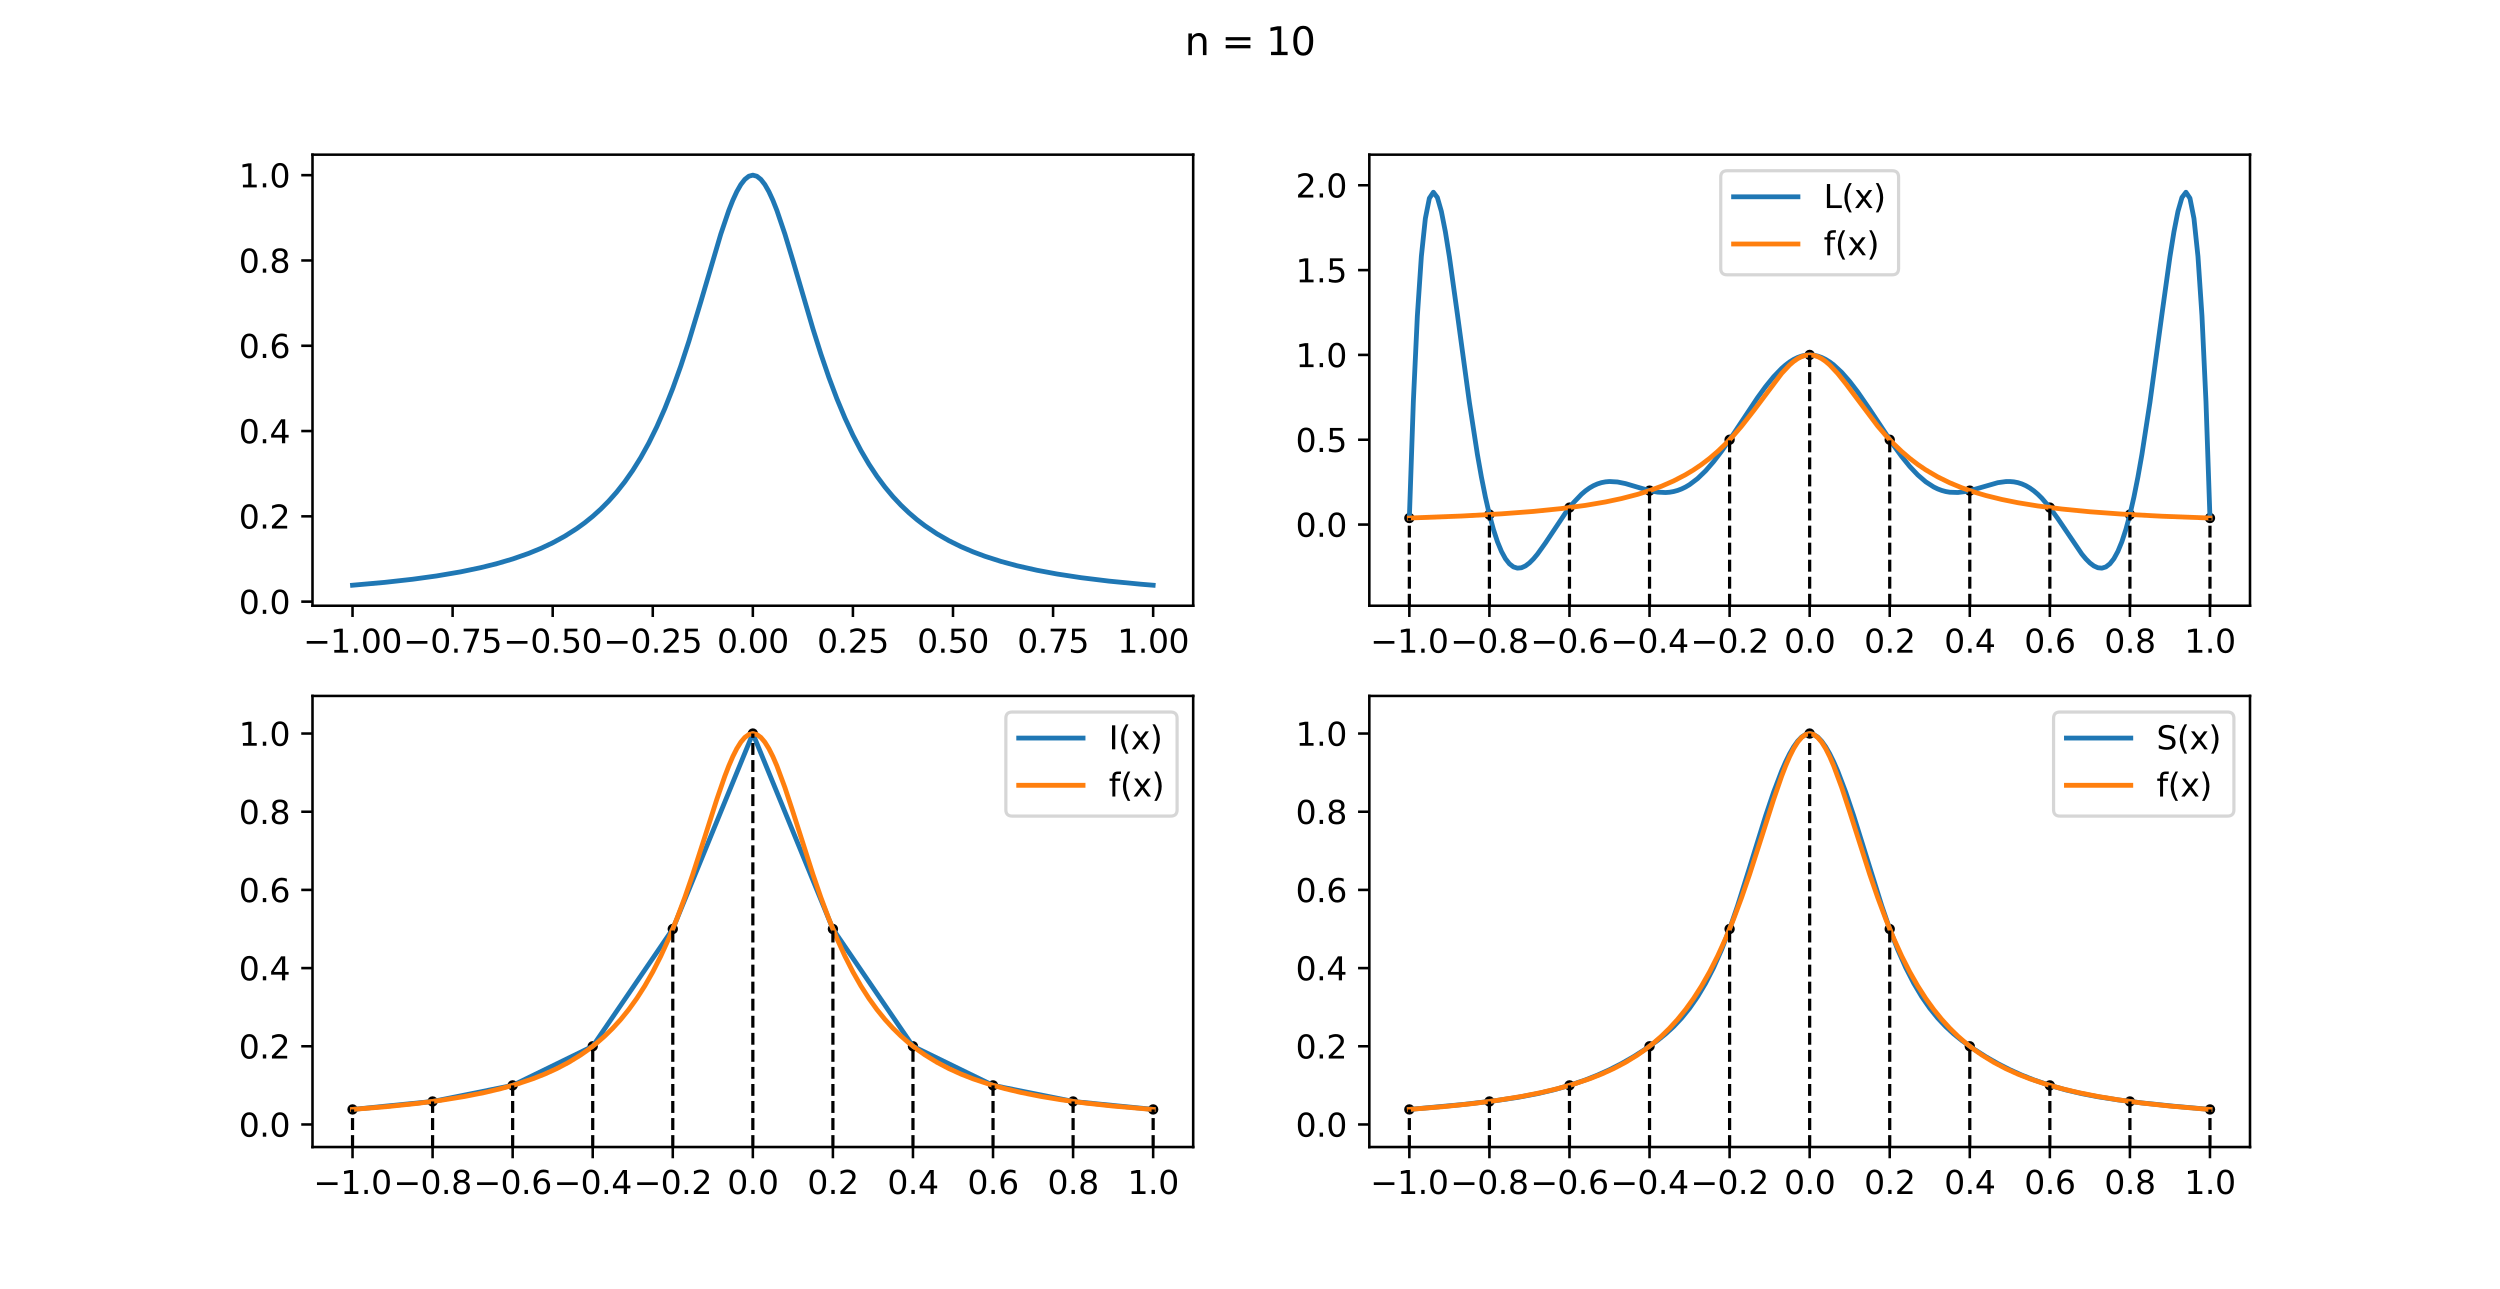 <?xml version="1.0" encoding="utf-8" standalone="no"?>
<!DOCTYPE svg PUBLIC "-//W3C//DTD SVG 1.1//EN"
  "http://www.w3.org/Graphics/SVG/1.1/DTD/svg11.dtd">
<svg xmlns:xlink="http://www.w3.org/1999/xlink" width="777.24pt" height="400.68pt" viewBox="0 0 777.24 400.68" xmlns="http://www.w3.org/2000/svg" version="1.1">
 <defs>
  <style type="text/css">*{stroke-linejoin: round; stroke-linecap: butt}</style>
 </defs>
 <g id="figure_1">
  <g id="patch_1">
   <path d="M 0 400.68 
L 777.24 400.68 
L 777.24 0 
L 0 0 
z
" style="fill: #ffffff"/>
  </g>
  <g id="axes_1">
   <g id="patch_2">
    <path d="M 97.155 188.32 
L 370.955 188.32 
L 370.955 48.082 
L 97.155 48.082 
z
" style="fill: #ffffff"/>
   </g>
   <g id="matplotlib.axis_1">
    <g id="xtick_1">
     <g id="line2d_1">
      <defs>
       <path id="mb66cfc8a28" d="M 0 0 
L 0 3.5 
" style="stroke: #000000; stroke-width: 0.8"/>
      </defs>
      <g>
       <use xlink:href="#mb66cfc8a28" x="109.6" y="188.32" style="stroke: #000000; stroke-width: 0.8"/>
      </g>
     </g>
     <g id="text_1">
      <!-- −1.00 -->
      <g transform="translate(94.278 202.918) scale(0.1 -0.1)">
       <defs>
        <path id="DejaVuSans-2212" d="M 678 2272 
L 4684 2272 
L 4684 1741 
L 678 1741 
L 678 2272 
z
" transform="scale(0.016)"/>
        <path id="DejaVuSans-31" d="M 794 531 
L 1825 531 
L 1825 4091 
L 703 3866 
L 703 4441 
L 1819 4666 
L 2450 4666 
L 2450 531 
L 3481 531 
L 3481 0 
L 794 0 
L 794 531 
z
" transform="scale(0.016)"/>
        <path id="DejaVuSans-2e" d="M 684 794 
L 1344 794 
L 1344 0 
L 684 0 
L 684 794 
z
" transform="scale(0.016)"/>
        <path id="DejaVuSans-30" d="M 2034 4250 
Q 1547 4250 1301 3770 
Q 1056 3291 1056 2328 
Q 1056 1369 1301 889 
Q 1547 409 2034 409 
Q 2525 409 2770 889 
Q 3016 1369 3016 2328 
Q 3016 3291 2770 3770 
Q 2525 4250 2034 4250 
z
M 2034 4750 
Q 2819 4750 3233 4129 
Q 3647 3509 3647 2328 
Q 3647 1150 3233 529 
Q 2819 -91 2034 -91 
Q 1250 -91 836 529 
Q 422 1150 422 2328 
Q 422 3509 836 4129 
Q 1250 4750 2034 4750 
z
" transform="scale(0.016)"/>
       </defs>
       <use xlink:href="#DejaVuSans-2212"/>
       <use xlink:href="#DejaVuSans-31" x="83.789"/>
       <use xlink:href="#DejaVuSans-2e" x="147.412"/>
       <use xlink:href="#DejaVuSans-30" x="179.199"/>
       <use xlink:href="#DejaVuSans-30" x="242.822"/>
      </g>
     </g>
    </g>
    <g id="xtick_2">
     <g id="line2d_2">
      <g>
       <use xlink:href="#mb66cfc8a28" x="140.714" y="188.32" style="stroke: #000000; stroke-width: 0.8"/>
      </g>
     </g>
     <g id="text_2">
      <!-- −0.75 -->
      <g transform="translate(125.392 202.918) scale(0.1 -0.1)">
       <defs>
        <path id="DejaVuSans-37" d="M 525 4666 
L 3525 4666 
L 3525 4397 
L 1831 0 
L 1172 0 
L 2766 4134 
L 525 4134 
L 525 4666 
z
" transform="scale(0.016)"/>
        <path id="DejaVuSans-35" d="M 691 4666 
L 3169 4666 
L 3169 4134 
L 1269 4134 
L 1269 2991 
Q 1406 3038 1543 3061 
Q 1681 3084 1819 3084 
Q 2600 3084 3056 2656 
Q 3513 2228 3513 1497 
Q 3513 744 3044 326 
Q 2575 -91 1722 -91 
Q 1428 -91 1123 -41 
Q 819 9 494 109 
L 494 744 
Q 775 591 1075 516 
Q 1375 441 1709 441 
Q 2250 441 2565 725 
Q 2881 1009 2881 1497 
Q 2881 1984 2565 2268 
Q 2250 2553 1709 2553 
Q 1456 2553 1204 2497 
Q 953 2441 691 2322 
L 691 4666 
z
" transform="scale(0.016)"/>
       </defs>
       <use xlink:href="#DejaVuSans-2212"/>
       <use xlink:href="#DejaVuSans-30" x="83.789"/>
       <use xlink:href="#DejaVuSans-2e" x="147.412"/>
       <use xlink:href="#DejaVuSans-37" x="179.199"/>
       <use xlink:href="#DejaVuSans-35" x="242.822"/>
      </g>
     </g>
    </g>
    <g id="xtick_3">
     <g id="line2d_3">
      <g>
       <use xlink:href="#mb66cfc8a28" x="171.828" y="188.32" style="stroke: #000000; stroke-width: 0.8"/>
      </g>
     </g>
     <g id="text_3">
      <!-- −0.50 -->
      <g transform="translate(156.505 202.918) scale(0.1 -0.1)">
       <use xlink:href="#DejaVuSans-2212"/>
       <use xlink:href="#DejaVuSans-30" x="83.789"/>
       <use xlink:href="#DejaVuSans-2e" x="147.412"/>
       <use xlink:href="#DejaVuSans-35" x="179.199"/>
       <use xlink:href="#DejaVuSans-30" x="242.822"/>
      </g>
     </g>
    </g>
    <g id="xtick_4">
     <g id="line2d_4">
      <g>
       <use xlink:href="#mb66cfc8a28" x="202.942" y="188.32" style="stroke: #000000; stroke-width: 0.8"/>
      </g>
     </g>
     <g id="text_4">
      <!-- −0.25 -->
      <g transform="translate(187.619 202.918) scale(0.1 -0.1)">
       <defs>
        <path id="DejaVuSans-32" d="M 1228 531 
L 3431 531 
L 3431 0 
L 469 0 
L 469 531 
Q 828 903 1448 1529 
Q 2069 2156 2228 2338 
Q 2531 2678 2651 2914 
Q 2772 3150 2772 3378 
Q 2772 3750 2511 3984 
Q 2250 4219 1831 4219 
Q 1534 4219 1204 4116 
Q 875 4013 500 3803 
L 500 4441 
Q 881 4594 1212 4672 
Q 1544 4750 1819 4750 
Q 2544 4750 2975 4387 
Q 3406 4025 3406 3419 
Q 3406 3131 3298 2873 
Q 3191 2616 2906 2266 
Q 2828 2175 2409 1742 
Q 1991 1309 1228 531 
z
" transform="scale(0.016)"/>
       </defs>
       <use xlink:href="#DejaVuSans-2212"/>
       <use xlink:href="#DejaVuSans-30" x="83.789"/>
       <use xlink:href="#DejaVuSans-2e" x="147.412"/>
       <use xlink:href="#DejaVuSans-32" x="179.199"/>
       <use xlink:href="#DejaVuSans-35" x="242.822"/>
      </g>
     </g>
    </g>
    <g id="xtick_5">
     <g id="line2d_5">
      <g>
       <use xlink:href="#mb66cfc8a28" x="234.055" y="188.32" style="stroke: #000000; stroke-width: 0.8"/>
      </g>
     </g>
     <g id="text_5">
      <!-- 0.00 -->
      <g transform="translate(222.922 202.918) scale(0.1 -0.1)">
       <use xlink:href="#DejaVuSans-30"/>
       <use xlink:href="#DejaVuSans-2e" x="63.623"/>
       <use xlink:href="#DejaVuSans-30" x="95.41"/>
       <use xlink:href="#DejaVuSans-30" x="159.033"/>
      </g>
     </g>
    </g>
    <g id="xtick_6">
     <g id="line2d_6">
      <g>
       <use xlink:href="#mb66cfc8a28" x="265.169" y="188.32" style="stroke: #000000; stroke-width: 0.8"/>
      </g>
     </g>
     <g id="text_6">
      <!-- 0.25 -->
      <g transform="translate(254.036 202.918) scale(0.1 -0.1)">
       <use xlink:href="#DejaVuSans-30"/>
       <use xlink:href="#DejaVuSans-2e" x="63.623"/>
       <use xlink:href="#DejaVuSans-32" x="95.41"/>
       <use xlink:href="#DejaVuSans-35" x="159.033"/>
      </g>
     </g>
    </g>
    <g id="xtick_7">
     <g id="line2d_7">
      <g>
       <use xlink:href="#mb66cfc8a28" x="296.283" y="188.32" style="stroke: #000000; stroke-width: 0.8"/>
      </g>
     </g>
     <g id="text_7">
      <!-- 0.50 -->
      <g transform="translate(285.15 202.918) scale(0.1 -0.1)">
       <use xlink:href="#DejaVuSans-30"/>
       <use xlink:href="#DejaVuSans-2e" x="63.623"/>
       <use xlink:href="#DejaVuSans-35" x="95.41"/>
       <use xlink:href="#DejaVuSans-30" x="159.033"/>
      </g>
     </g>
    </g>
    <g id="xtick_8">
     <g id="line2d_8">
      <g>
       <use xlink:href="#mb66cfc8a28" x="327.396" y="188.32" style="stroke: #000000; stroke-width: 0.8"/>
      </g>
     </g>
     <g id="text_8">
      <!-- 0.75 -->
      <g transform="translate(316.263 202.918) scale(0.1 -0.1)">
       <use xlink:href="#DejaVuSans-30"/>
       <use xlink:href="#DejaVuSans-2e" x="63.623"/>
       <use xlink:href="#DejaVuSans-37" x="95.41"/>
       <use xlink:href="#DejaVuSans-35" x="159.033"/>
      </g>
     </g>
    </g>
    <g id="xtick_9">
     <g id="line2d_9">
      <g>
       <use xlink:href="#mb66cfc8a28" x="358.51" y="188.32" style="stroke: #000000; stroke-width: 0.8"/>
      </g>
     </g>
     <g id="text_9">
      <!-- 1.00 -->
      <g transform="translate(347.377 202.918) scale(0.1 -0.1)">
       <use xlink:href="#DejaVuSans-31"/>
       <use xlink:href="#DejaVuSans-2e" x="63.623"/>
       <use xlink:href="#DejaVuSans-30" x="95.41"/>
       <use xlink:href="#DejaVuSans-30" x="159.033"/>
      </g>
     </g>
    </g>
   </g>
   <g id="matplotlib.axis_2">
    <g id="ytick_1">
     <g id="line2d_10">
      <defs>
       <path id="m133116a067" d="M 0 0 
L -3.5 0 
" style="stroke: #000000; stroke-width: 0.8"/>
      </defs>
      <g>
       <use xlink:href="#m133116a067" x="97.155" y="187.045" style="stroke: #000000; stroke-width: 0.8"/>
      </g>
     </g>
     <g id="text_10">
      <!-- 0.0 -->
      <g transform="translate(74.252 190.844) scale(0.1 -0.1)">
       <use xlink:href="#DejaVuSans-30"/>
       <use xlink:href="#DejaVuSans-2e" x="63.623"/>
       <use xlink:href="#DejaVuSans-30" x="95.41"/>
      </g>
     </g>
    </g>
    <g id="ytick_2">
     <g id="line2d_11">
      <g>
       <use xlink:href="#m133116a067" x="97.155" y="160.527" style="stroke: #000000; stroke-width: 0.8"/>
      </g>
     </g>
     <g id="text_11">
      <!-- 0.2 -->
      <g transform="translate(74.252 164.326) scale(0.1 -0.1)">
       <use xlink:href="#DejaVuSans-30"/>
       <use xlink:href="#DejaVuSans-2e" x="63.623"/>
       <use xlink:href="#DejaVuSans-32" x="95.41"/>
      </g>
     </g>
    </g>
    <g id="ytick_3">
     <g id="line2d_12">
      <g>
       <use xlink:href="#m133116a067" x="97.155" y="134.009" style="stroke: #000000; stroke-width: 0.8"/>
      </g>
     </g>
     <g id="text_12">
      <!-- 0.4 -->
      <g transform="translate(74.252 137.808) scale(0.1 -0.1)">
       <defs>
        <path id="DejaVuSans-34" d="M 2419 4116 
L 825 1625 
L 2419 1625 
L 2419 4116 
z
M 2253 4666 
L 3047 4666 
L 3047 1625 
L 3713 1625 
L 3713 1100 
L 3047 1100 
L 3047 0 
L 2419 0 
L 2419 1100 
L 313 1100 
L 313 1709 
L 2253 4666 
z
" transform="scale(0.016)"/>
       </defs>
       <use xlink:href="#DejaVuSans-30"/>
       <use xlink:href="#DejaVuSans-2e" x="63.623"/>
       <use xlink:href="#DejaVuSans-34" x="95.41"/>
      </g>
     </g>
    </g>
    <g id="ytick_4">
     <g id="line2d_13">
      <g>
       <use xlink:href="#m133116a067" x="97.155" y="107.492" style="stroke: #000000; stroke-width: 0.8"/>
      </g>
     </g>
     <g id="text_13">
      <!-- 0.6 -->
      <g transform="translate(74.252 111.291) scale(0.1 -0.1)">
       <defs>
        <path id="DejaVuSans-36" d="M 2113 2584 
Q 1688 2584 1439 2293 
Q 1191 2003 1191 1497 
Q 1191 994 1439 701 
Q 1688 409 2113 409 
Q 2538 409 2786 701 
Q 3034 994 3034 1497 
Q 3034 2003 2786 2293 
Q 2538 2584 2113 2584 
z
M 3366 4563 
L 3366 3988 
Q 3128 4100 2886 4159 
Q 2644 4219 2406 4219 
Q 1781 4219 1451 3797 
Q 1122 3375 1075 2522 
Q 1259 2794 1537 2939 
Q 1816 3084 2150 3084 
Q 2853 3084 3261 2657 
Q 3669 2231 3669 1497 
Q 3669 778 3244 343 
Q 2819 -91 2113 -91 
Q 1303 -91 875 529 
Q 447 1150 447 2328 
Q 447 3434 972 4092 
Q 1497 4750 2381 4750 
Q 2619 4750 2861 4703 
Q 3103 4656 3366 4563 
z
" transform="scale(0.016)"/>
       </defs>
       <use xlink:href="#DejaVuSans-30"/>
       <use xlink:href="#DejaVuSans-2e" x="63.623"/>
       <use xlink:href="#DejaVuSans-36" x="95.41"/>
      </g>
     </g>
    </g>
    <g id="ytick_5">
     <g id="line2d_14">
      <g>
       <use xlink:href="#m133116a067" x="97.155" y="80.974" style="stroke: #000000; stroke-width: 0.8"/>
      </g>
     </g>
     <g id="text_14">
      <!-- 0.8 -->
      <g transform="translate(74.252 84.773) scale(0.1 -0.1)">
       <defs>
        <path id="DejaVuSans-38" d="M 2034 2216 
Q 1584 2216 1326 1975 
Q 1069 1734 1069 1313 
Q 1069 891 1326 650 
Q 1584 409 2034 409 
Q 2484 409 2743 651 
Q 3003 894 3003 1313 
Q 3003 1734 2745 1975 
Q 2488 2216 2034 2216 
z
M 1403 2484 
Q 997 2584 770 2862 
Q 544 3141 544 3541 
Q 544 4100 942 4425 
Q 1341 4750 2034 4750 
Q 2731 4750 3128 4425 
Q 3525 4100 3525 3541 
Q 3525 3141 3298 2862 
Q 3072 2584 2669 2484 
Q 3125 2378 3379 2068 
Q 3634 1759 3634 1313 
Q 3634 634 3220 271 
Q 2806 -91 2034 -91 
Q 1263 -91 848 271 
Q 434 634 434 1313 
Q 434 1759 690 2068 
Q 947 2378 1403 2484 
z
M 1172 3481 
Q 1172 3119 1398 2916 
Q 1625 2713 2034 2713 
Q 2441 2713 2670 2916 
Q 2900 3119 2900 3481 
Q 2900 3844 2670 4047 
Q 2441 4250 2034 4250 
Q 1625 4250 1398 4047 
Q 1172 3844 1172 3481 
z
" transform="scale(0.016)"/>
       </defs>
       <use xlink:href="#DejaVuSans-30"/>
       <use xlink:href="#DejaVuSans-2e" x="63.623"/>
       <use xlink:href="#DejaVuSans-38" x="95.41"/>
      </g>
     </g>
    </g>
    <g id="ytick_6">
     <g id="line2d_15">
      <g>
       <use xlink:href="#m133116a067" x="97.155" y="54.456" style="stroke: #000000; stroke-width: 0.8"/>
      </g>
     </g>
     <g id="text_15">
      <!-- 1.0 -->
      <g transform="translate(74.252 58.255) scale(0.1 -0.1)">
       <use xlink:href="#DejaVuSans-31"/>
       <use xlink:href="#DejaVuSans-2e" x="63.623"/>
       <use xlink:href="#DejaVuSans-30" x="95.41"/>
      </g>
     </g>
    </g>
   </g>
   <g id="line2d_16">
    <path d="M 109.6 181.945 
L 119.557 181.061 
L 128.269 180.089 
L 135.736 179.059 
L 143.203 177.787 
L 149.426 176.488 
L 154.404 175.249 
L 159.382 173.786 
L 164.361 172.046 
L 168.094 170.518 
L 171.828 168.757 
L 175.561 166.717 
L 179.295 164.341 
L 181.784 162.537 
L 184.273 160.527 
L 186.762 158.284 
L 189.252 155.774 
L 191.741 152.96 
L 194.23 149.801 
L 196.719 146.248 
L 199.208 142.251 
L 201.697 137.755 
L 204.186 132.705 
L 206.675 127.05 
L 209.164 120.75 
L 211.653 113.791 
L 214.142 106.198 
L 217.876 93.837 
L 224.099 72.744 
L 226.588 65.404 
L 227.832 62.255 
L 229.077 59.556 
L 230.322 57.374 
L 231.566 55.769 
L 232.811 54.787 
L 234.055 54.456 
L 235.3 54.787 
L 236.544 55.769 
L 237.789 57.374 
L 239.033 59.556 
L 240.278 62.255 
L 241.523 65.404 
L 244.012 72.744 
L 246.501 80.974 
L 252.723 102.188 
L 255.213 110.07 
L 257.702 117.353 
L 260.191 123.982 
L 262.68 129.956 
L 265.169 135.303 
L 267.658 140.069 
L 270.147 144.309 
L 272.636 148.077 
L 275.125 151.427 
L 277.614 154.408 
L 280.103 157.064 
L 282.593 159.436 
L 285.082 161.559 
L 287.571 163.463 
L 291.304 165.965 
L 295.038 168.11 
L 298.772 169.959 
L 302.505 171.56 
L 306.239 172.955 
L 311.217 174.548 
L 316.195 175.893 
L 322.418 177.297 
L 328.641 178.457 
L 336.108 179.6 
L 344.82 180.671 
L 354.776 181.638 
L 358.51 181.945 
L 358.51 181.945 
" clip-path="url(#p9dd6926af8)" style="fill: none; stroke: #1f77b4; stroke-width: 1.5; stroke-linecap: square"/>
   </g>
   <g id="patch_3">
    <path d="M 97.155 188.32 
L 97.155 48.082 
" style="fill: none; stroke: #000000; stroke-width: 0.8; stroke-linejoin: miter; stroke-linecap: square"/>
   </g>
   <g id="patch_4">
    <path d="M 370.955 188.32 
L 370.955 48.082 
" style="fill: none; stroke: #000000; stroke-width: 0.8; stroke-linejoin: miter; stroke-linecap: square"/>
   </g>
   <g id="patch_5">
    <path d="M 97.155 188.32 
L 370.955 188.32 
" style="fill: none; stroke: #000000; stroke-width: 0.8; stroke-linejoin: miter; stroke-linecap: square"/>
   </g>
   <g id="patch_6">
    <path d="M 97.155 48.082 
L 370.955 48.082 
" style="fill: none; stroke: #000000; stroke-width: 0.8; stroke-linejoin: miter; stroke-linecap: square"/>
   </g>
  </g>
  <g id="axes_2">
   <g id="patch_7">
    <path d="M 425.716 188.32 
L 699.516 188.32 
L 699.516 48.082 
L 425.716 48.082 
z
" style="fill: #ffffff"/>
   </g>
   <g id="PathCollection_1">
    <defs>
     <path id="mc1862b9129" d="M 0 1.118 
C 0.297 1.118 0.581 1 0.791 0.791 
C 1 0.581 1.118 0.297 1.118 0 
C 1.118 -0.297 1 -0.581 0.791 -0.791 
C 0.581 -1 0.297 -1.118 0 -1.118 
C -0.297 -1.118 -0.581 -1 -0.791 -0.791 
C -1 -0.581 -1.118 -0.297 -1.118 0 
C -1.118 0.297 -1 0.581 -0.791 0.791 
C -0.581 1 -0.297 1.118 0 1.118 
z
" style="stroke: #000000"/>
    </defs>
    <g clip-path="url(#p1084f8db83)">
     <use xlink:href="#mc1862b9129" x="438.161" y="161.055" style="stroke: #000000"/>
     <use xlink:href="#mc1862b9129" x="463.052" y="159.981" style="stroke: #000000"/>
     <use xlink:href="#mc1862b9129" x="487.943" y="157.81" style="stroke: #000000"/>
     <use xlink:href="#mc1862b9129" x="512.834" y="152.536" style="stroke: #000000"/>
     <use xlink:href="#mc1862b9129" x="537.725" y="136.713" style="stroke: #000000"/>
     <use xlink:href="#mc1862b9129" x="562.616" y="110.343" style="stroke: #000000"/>
     <use xlink:href="#mc1862b9129" x="587.507" y="136.713" style="stroke: #000000"/>
     <use xlink:href="#mc1862b9129" x="612.398" y="152.536" style="stroke: #000000"/>
     <use xlink:href="#mc1862b9129" x="637.289" y="157.81" style="stroke: #000000"/>
     <use xlink:href="#mc1862b9129" x="662.18" y="159.981" style="stroke: #000000"/>
     <use xlink:href="#mc1862b9129" x="687.071" y="161.055" style="stroke: #000000"/>
    </g>
   </g>
   <g id="matplotlib.axis_3">
    <g id="xtick_10">
     <g id="line2d_17">
      <g>
       <use xlink:href="#mb66cfc8a28" x="438.161" y="188.32" style="stroke: #000000; stroke-width: 0.8"/>
      </g>
     </g>
     <g id="text_16">
      <!-- −1.0 -->
      <g transform="translate(426.02 202.918) scale(0.1 -0.1)">
       <use xlink:href="#DejaVuSans-2212"/>
       <use xlink:href="#DejaVuSans-31" x="83.789"/>
       <use xlink:href="#DejaVuSans-2e" x="147.412"/>
       <use xlink:href="#DejaVuSans-30" x="179.199"/>
      </g>
     </g>
    </g>
    <g id="xtick_11">
     <g id="line2d_18">
      <g>
       <use xlink:href="#mb66cfc8a28" x="463.052" y="188.32" style="stroke: #000000; stroke-width: 0.8"/>
      </g>
     </g>
     <g id="text_17">
      <!-- −0.8 -->
      <g transform="translate(450.911 202.918) scale(0.1 -0.1)">
       <use xlink:href="#DejaVuSans-2212"/>
       <use xlink:href="#DejaVuSans-30" x="83.789"/>
       <use xlink:href="#DejaVuSans-2e" x="147.412"/>
       <use xlink:href="#DejaVuSans-38" x="179.199"/>
      </g>
     </g>
    </g>
    <g id="xtick_12">
     <g id="line2d_19">
      <g>
       <use xlink:href="#mb66cfc8a28" x="487.943" y="188.32" style="stroke: #000000; stroke-width: 0.8"/>
      </g>
     </g>
     <g id="text_18">
      <!-- −0.6 -->
      <g transform="translate(475.802 202.918) scale(0.1 -0.1)">
       <use xlink:href="#DejaVuSans-2212"/>
       <use xlink:href="#DejaVuSans-30" x="83.789"/>
       <use xlink:href="#DejaVuSans-2e" x="147.412"/>
       <use xlink:href="#DejaVuSans-36" x="179.199"/>
      </g>
     </g>
    </g>
    <g id="xtick_13">
     <g id="line2d_20">
      <g>
       <use xlink:href="#mb66cfc8a28" x="512.834" y="188.32" style="stroke: #000000; stroke-width: 0.8"/>
      </g>
     </g>
     <g id="text_19">
      <!-- −0.4 -->
      <g transform="translate(500.692 202.918) scale(0.1 -0.1)">
       <use xlink:href="#DejaVuSans-2212"/>
       <use xlink:href="#DejaVuSans-30" x="83.789"/>
       <use xlink:href="#DejaVuSans-2e" x="147.412"/>
       <use xlink:href="#DejaVuSans-34" x="179.199"/>
      </g>
     </g>
    </g>
    <g id="xtick_14">
     <g id="line2d_21">
      <g>
       <use xlink:href="#mb66cfc8a28" x="537.725" y="188.32" style="stroke: #000000; stroke-width: 0.8"/>
      </g>
     </g>
     <g id="text_20">
      <!-- −0.2 -->
      <g transform="translate(525.583 202.918) scale(0.1 -0.1)">
       <use xlink:href="#DejaVuSans-2212"/>
       <use xlink:href="#DejaVuSans-30" x="83.789"/>
       <use xlink:href="#DejaVuSans-2e" x="147.412"/>
       <use xlink:href="#DejaVuSans-32" x="179.199"/>
      </g>
     </g>
    </g>
    <g id="xtick_15">
     <g id="line2d_22">
      <g>
       <use xlink:href="#mb66cfc8a28" x="562.616" y="188.32" style="stroke: #000000; stroke-width: 0.8"/>
      </g>
     </g>
     <g id="text_21">
      <!-- 0.0 -->
      <g transform="translate(554.664 202.918) scale(0.1 -0.1)">
       <use xlink:href="#DejaVuSans-30"/>
       <use xlink:href="#DejaVuSans-2e" x="63.623"/>
       <use xlink:href="#DejaVuSans-30" x="95.41"/>
      </g>
     </g>
    </g>
    <g id="xtick_16">
     <g id="line2d_23">
      <g>
       <use xlink:href="#mb66cfc8a28" x="587.507" y="188.32" style="stroke: #000000; stroke-width: 0.8"/>
      </g>
     </g>
     <g id="text_22">
      <!-- 0.2 -->
      <g transform="translate(579.555 202.918) scale(0.1 -0.1)">
       <use xlink:href="#DejaVuSans-30"/>
       <use xlink:href="#DejaVuSans-2e" x="63.623"/>
       <use xlink:href="#DejaVuSans-32" x="95.41"/>
      </g>
     </g>
    </g>
    <g id="xtick_17">
     <g id="line2d_24">
      <g>
       <use xlink:href="#mb66cfc8a28" x="612.398" y="188.32" style="stroke: #000000; stroke-width: 0.8"/>
      </g>
     </g>
     <g id="text_23">
      <!-- 0.4 -->
      <g transform="translate(604.446 202.918) scale(0.1 -0.1)">
       <use xlink:href="#DejaVuSans-30"/>
       <use xlink:href="#DejaVuSans-2e" x="63.623"/>
       <use xlink:href="#DejaVuSans-34" x="95.41"/>
      </g>
     </g>
    </g>
    <g id="xtick_18">
     <g id="line2d_25">
      <g>
       <use xlink:href="#mb66cfc8a28" x="637.289" y="188.32" style="stroke: #000000; stroke-width: 0.8"/>
      </g>
     </g>
     <g id="text_24">
      <!-- 0.6 -->
      <g transform="translate(629.337 202.918) scale(0.1 -0.1)">
       <use xlink:href="#DejaVuSans-30"/>
       <use xlink:href="#DejaVuSans-2e" x="63.623"/>
       <use xlink:href="#DejaVuSans-36" x="95.41"/>
      </g>
     </g>
    </g>
    <g id="xtick_19">
     <g id="line2d_26">
      <g>
       <use xlink:href="#mb66cfc8a28" x="662.18" y="188.32" style="stroke: #000000; stroke-width: 0.8"/>
      </g>
     </g>
     <g id="text_25">
      <!-- 0.8 -->
      <g transform="translate(654.228 202.918) scale(0.1 -0.1)">
       <use xlink:href="#DejaVuSans-30"/>
       <use xlink:href="#DejaVuSans-2e" x="63.623"/>
       <use xlink:href="#DejaVuSans-38" x="95.41"/>
      </g>
     </g>
    </g>
    <g id="xtick_20">
     <g id="line2d_27">
      <g>
       <use xlink:href="#mb66cfc8a28" x="687.071" y="188.32" style="stroke: #000000; stroke-width: 0.8"/>
      </g>
     </g>
     <g id="text_26">
      <!-- 1.0 -->
      <g transform="translate(679.119 202.918) scale(0.1 -0.1)">
       <use xlink:href="#DejaVuSans-31"/>
       <use xlink:href="#DejaVuSans-2e" x="63.623"/>
       <use xlink:href="#DejaVuSans-30" x="95.41"/>
      </g>
     </g>
    </g>
   </g>
   <g id="matplotlib.axis_4">
    <g id="ytick_7">
     <g id="line2d_28">
      <g>
       <use xlink:href="#m133116a067" x="425.716" y="163.084" style="stroke: #000000; stroke-width: 0.8"/>
      </g>
     </g>
     <g id="text_27">
      <!-- 0.0 -->
      <g transform="translate(402.812 166.883) scale(0.1 -0.1)">
       <use xlink:href="#DejaVuSans-30"/>
       <use xlink:href="#DejaVuSans-2e" x="63.623"/>
       <use xlink:href="#DejaVuSans-30" x="95.41"/>
      </g>
     </g>
    </g>
    <g id="ytick_8">
     <g id="line2d_29">
      <g>
       <use xlink:href="#m133116a067" x="425.716" y="136.713" style="stroke: #000000; stroke-width: 0.8"/>
      </g>
     </g>
     <g id="text_28">
      <!-- 0.5 -->
      <g transform="translate(402.812 140.513) scale(0.1 -0.1)">
       <use xlink:href="#DejaVuSans-30"/>
       <use xlink:href="#DejaVuSans-2e" x="63.623"/>
       <use xlink:href="#DejaVuSans-35" x="95.41"/>
      </g>
     </g>
    </g>
    <g id="ytick_9">
     <g id="line2d_30">
      <g>
       <use xlink:href="#m133116a067" x="425.716" y="110.343" style="stroke: #000000; stroke-width: 0.8"/>
      </g>
     </g>
     <g id="text_29">
      <!-- 1.0 -->
      <g transform="translate(402.812 114.143) scale(0.1 -0.1)">
       <use xlink:href="#DejaVuSans-31"/>
       <use xlink:href="#DejaVuSans-2e" x="63.623"/>
       <use xlink:href="#DejaVuSans-30" x="95.41"/>
      </g>
     </g>
    </g>
    <g id="ytick_10">
     <g id="line2d_31">
      <g>
       <use xlink:href="#m133116a067" x="425.716" y="83.973" style="stroke: #000000; stroke-width: 0.8"/>
      </g>
     </g>
     <g id="text_30">
      <!-- 1.5 -->
      <g transform="translate(402.812 87.773) scale(0.1 -0.1)">
       <use xlink:href="#DejaVuSans-31"/>
       <use xlink:href="#DejaVuSans-2e" x="63.623"/>
       <use xlink:href="#DejaVuSans-35" x="95.41"/>
      </g>
     </g>
    </g>
    <g id="ytick_11">
     <g id="line2d_32">
      <g>
       <use xlink:href="#m133116a067" x="425.716" y="57.603" style="stroke: #000000; stroke-width: 0.8"/>
      </g>
     </g>
     <g id="text_31">
      <!-- 2.0 -->
      <g transform="translate(402.812 61.402) scale(0.1 -0.1)">
       <use xlink:href="#DejaVuSans-32"/>
       <use xlink:href="#DejaVuSans-2e" x="63.623"/>
       <use xlink:href="#DejaVuSans-30" x="95.41"/>
      </g>
     </g>
    </g>
   </g>
   <g id="line2d_33">
    <path d="M 438.161 161.055 
L 439.406 124.79 
L 440.65 98.196 
L 441.895 79.702 
L 443.139 67.92 
L 444.384 61.631 
L 445.628 59.768 
L 446.873 61.403 
L 448.117 65.733 
L 449.362 72.069 
L 450.606 79.822 
L 453.096 97.674 
L 456.829 125.139 
L 459.318 141.278 
L 460.563 148.305 
L 461.807 154.55 
L 463.052 159.981 
L 464.297 164.593 
L 465.541 168.396 
L 466.786 171.418 
L 468.03 173.7 
L 469.275 175.291 
L 470.519 176.248 
L 471.764 176.633 
L 473.008 176.511 
L 474.253 175.949 
L 475.497 175.013 
L 476.742 173.768 
L 477.987 172.278 
L 480.476 168.796 
L 486.698 159.473 
L 489.187 156.276 
L 491.677 153.663 
L 492.921 152.603 
L 494.166 151.713 
L 495.41 150.994 
L 496.655 150.442 
L 497.899 150.049 
L 499.144 149.806 
L 500.388 149.7 
L 502.877 149.845 
L 505.367 150.349 
L 509.1 151.458 
L 512.834 152.536 
L 515.323 153.002 
L 517.812 153.127 
L 519.057 153.032 
L 520.301 152.819 
L 521.546 152.481 
L 522.79 152.013 
L 524.035 151.41 
L 525.279 150.671 
L 527.768 148.79 
L 530.258 146.391 
L 532.747 143.526 
L 535.236 140.268 
L 538.969 134.858 
L 546.437 123.603 
L 548.926 120.182 
L 551.415 117.128 
L 553.904 114.545 
L 555.148 113.46 
L 556.393 112.525 
L 557.638 111.749 
L 558.882 111.138 
L 560.127 110.698 
L 561.371 110.432 
L 562.616 110.343 
L 563.86 110.432 
L 565.105 110.698 
L 566.349 111.138 
L 567.594 111.749 
L 568.839 112.525 
L 570.083 113.46 
L 572.572 115.771 
L 575.061 118.602 
L 577.55 121.854 
L 581.284 127.274 
L 588.751 138.522 
L 591.24 141.941 
L 593.729 145.013 
L 596.219 147.652 
L 598.708 149.797 
L 601.197 151.41 
L 602.441 152.013 
L 603.686 152.481 
L 604.93 152.819 
L 606.175 153.032 
L 608.664 153.114 
L 611.153 152.804 
L 613.642 152.21 
L 621.11 150.061 
L 623.599 149.719 
L 624.843 149.7 
L 626.088 149.806 
L 627.332 150.049 
L 628.577 150.442 
L 629.821 150.994 
L 631.066 151.713 
L 632.31 152.603 
L 633.555 153.663 
L 634.8 154.89 
L 637.289 157.81 
L 639.778 161.244 
L 647.245 172.278 
L 648.49 173.768 
L 649.734 175.013 
L 650.979 175.949 
L 652.223 176.511 
L 653.468 176.633 
L 654.712 176.248 
L 655.957 175.291 
L 657.201 173.7 
L 658.446 171.418 
L 659.69 168.396 
L 660.935 164.593 
L 662.18 159.981 
L 663.424 154.55 
L 664.669 148.305 
L 665.913 141.278 
L 668.402 125.139 
L 672.136 97.674 
L 674.625 79.822 
L 675.87 72.069 
L 677.114 65.733 
L 678.359 61.403 
L 679.603 59.768 
L 680.848 61.631 
L 682.092 67.92 
L 683.337 79.702 
L 684.581 98.196 
L 685.826 124.79 
L 687.071 161.055 
L 687.071 161.055 
" clip-path="url(#p1084f8db83)" style="fill: none; stroke: #1f77b4; stroke-width: 1.5; stroke-linecap: square"/>
   </g>
   <g id="line2d_34">
    <path d="M 438.161 161.055 
L 454.34 160.436 
L 466.786 159.75 
L 476.742 158.996 
L 485.454 158.113 
L 492.921 157.117 
L 499.144 156.054 
L 504.122 154.998 
L 509.1 153.703 
L 512.834 152.536 
L 516.568 151.158 
L 520.301 149.526 
L 524.035 147.583 
L 526.524 146.084 
L 529.013 144.398 
L 531.502 142.502 
L 533.991 140.375 
L 536.48 137.999 
L 538.969 135.362 
L 541.458 132.465 
L 545.192 127.687 
L 553.904 116.099 
L 556.393 113.446 
L 557.638 112.372 
L 558.882 111.504 
L 560.127 110.866 
L 561.371 110.475 
L 562.616 110.343 
L 563.86 110.475 
L 565.105 110.866 
L 566.349 111.504 
L 567.594 112.372 
L 568.839 113.446 
L 571.328 116.099 
L 573.817 119.225 
L 583.773 132.465 
L 586.262 135.362 
L 588.751 137.999 
L 591.24 140.375 
L 593.729 142.502 
L 596.219 144.398 
L 598.708 146.084 
L 602.441 148.269 
L 606.175 150.101 
L 609.909 151.643 
L 613.642 152.946 
L 617.376 154.053 
L 622.354 155.282 
L 627.332 156.287 
L 633.555 157.302 
L 641.022 158.255 
L 649.734 159.103 
L 659.69 159.83 
L 672.136 160.493 
L 687.071 161.055 
L 687.071 161.055 
" clip-path="url(#p1084f8db83)" style="fill: none; stroke: #ff7f0e; stroke-width: 1.5; stroke-linecap: square"/>
   </g>
   <g id="line2d_35">
    <path d="M 438.161 188.32 
L 438.161 161.055 
" clip-path="url(#p1084f8db83)" style="fill: none; stroke-dasharray: 3.7,1.6; stroke-dashoffset: 0; stroke: #000000"/>
   </g>
   <g id="line2d_36">
    <path d="M 463.052 188.32 
L 463.052 159.981 
" clip-path="url(#p1084f8db83)" style="fill: none; stroke-dasharray: 3.7,1.6; stroke-dashoffset: 0; stroke: #000000"/>
   </g>
   <g id="line2d_37">
    <path d="M 487.943 188.32 
L 487.943 157.81 
" clip-path="url(#p1084f8db83)" style="fill: none; stroke-dasharray: 3.7,1.6; stroke-dashoffset: 0; stroke: #000000"/>
   </g>
   <g id="line2d_38">
    <path d="M 512.834 188.32 
L 512.834 152.536 
" clip-path="url(#p1084f8db83)" style="fill: none; stroke-dasharray: 3.7,1.6; stroke-dashoffset: 0; stroke: #000000"/>
   </g>
   <g id="line2d_39">
    <path d="M 537.725 188.32 
L 537.725 136.713 
" clip-path="url(#p1084f8db83)" style="fill: none; stroke-dasharray: 3.7,1.6; stroke-dashoffset: 0; stroke: #000000"/>
   </g>
   <g id="line2d_40">
    <path d="M 562.616 188.32 
L 562.616 110.343 
" clip-path="url(#p1084f8db83)" style="fill: none; stroke-dasharray: 3.7,1.6; stroke-dashoffset: 0; stroke: #000000"/>
   </g>
   <g id="line2d_41">
    <path d="M 587.507 188.32 
L 587.507 136.713 
" clip-path="url(#p1084f8db83)" style="fill: none; stroke-dasharray: 3.7,1.6; stroke-dashoffset: 0; stroke: #000000"/>
   </g>
   <g id="line2d_42">
    <path d="M 612.398 188.32 
L 612.398 152.536 
" clip-path="url(#p1084f8db83)" style="fill: none; stroke-dasharray: 3.7,1.6; stroke-dashoffset: 0; stroke: #000000"/>
   </g>
   <g id="line2d_43">
    <path d="M 637.289 188.32 
L 637.289 157.81 
" clip-path="url(#p1084f8db83)" style="fill: none; stroke-dasharray: 3.7,1.6; stroke-dashoffset: 0; stroke: #000000"/>
   </g>
   <g id="line2d_44">
    <path d="M 662.18 188.32 
L 662.18 159.981 
" clip-path="url(#p1084f8db83)" style="fill: none; stroke-dasharray: 3.7,1.6; stroke-dashoffset: 0; stroke: #000000"/>
   </g>
   <g id="line2d_45">
    <path d="M 687.071 188.32 
L 687.071 161.055 
" clip-path="url(#p1084f8db83)" style="fill: none; stroke-dasharray: 3.7,1.6; stroke-dashoffset: 0; stroke: #000000"/>
   </g>
   <g id="patch_8">
    <path d="M 425.716 188.32 
L 425.716 48.082 
" style="fill: none; stroke: #000000; stroke-width: 0.8; stroke-linejoin: miter; stroke-linecap: square"/>
   </g>
   <g id="patch_9">
    <path d="M 699.516 188.32 
L 699.516 48.082 
" style="fill: none; stroke: #000000; stroke-width: 0.8; stroke-linejoin: miter; stroke-linecap: square"/>
   </g>
   <g id="patch_10">
    <path d="M 425.716 188.32 
L 699.516 188.32 
" style="fill: none; stroke: #000000; stroke-width: 0.8; stroke-linejoin: miter; stroke-linecap: square"/>
   </g>
   <g id="patch_11">
    <path d="M 425.716 48.082 
L 699.516 48.082 
" style="fill: none; stroke: #000000; stroke-width: 0.8; stroke-linejoin: miter; stroke-linecap: square"/>
   </g>
   <g id="legend_1">
    <g id="patch_12">
     <path d="M 536.969 85.438 
L 588.263 85.438 
Q 590.263 85.438 590.263 83.438 
L 590.263 55.082 
Q 590.263 53.082 588.263 53.082 
L 536.969 53.082 
Q 534.969 53.082 534.969 55.082 
L 534.969 83.438 
Q 534.969 85.438 536.969 85.438 
z
" style="fill: #ffffff; opacity: 0.8; stroke: #cccccc; stroke-linejoin: miter"/>
    </g>
    <g id="line2d_46">
     <path d="M 538.969 61.18 
L 548.969 61.18 
L 558.969 61.18 
" style="fill: none; stroke: #1f77b4; stroke-width: 1.5; stroke-linecap: square"/>
    </g>
    <g id="text_32">
     <!-- L(x) -->
     <g transform="translate(566.969 64.68) scale(0.1 -0.1)">
      <defs>
       <path id="DejaVuSans-4c" d="M 628 4666 
L 1259 4666 
L 1259 531 
L 3531 531 
L 3531 0 
L 628 0 
L 628 4666 
z
" transform="scale(0.016)"/>
       <path id="DejaVuSans-28" d="M 1984 4856 
Q 1566 4138 1362 3434 
Q 1159 2731 1159 2009 
Q 1159 1288 1364 580 
Q 1569 -128 1984 -844 
L 1484 -844 
Q 1016 -109 783 600 
Q 550 1309 550 2009 
Q 550 2706 781 3412 
Q 1013 4119 1484 4856 
L 1984 4856 
z
" transform="scale(0.016)"/>
       <path id="DejaVuSans-78" d="M 3513 3500 
L 2247 1797 
L 3578 0 
L 2900 0 
L 1881 1375 
L 863 0 
L 184 0 
L 1544 1831 
L 300 3500 
L 978 3500 
L 1906 2253 
L 2834 3500 
L 3513 3500 
z
" transform="scale(0.016)"/>
       <path id="DejaVuSans-29" d="M 513 4856 
L 1013 4856 
Q 1481 4119 1714 3412 
Q 1947 2706 1947 2009 
Q 1947 1309 1714 600 
Q 1481 -109 1013 -844 
L 513 -844 
Q 928 -128 1133 580 
Q 1338 1288 1338 2009 
Q 1338 2731 1133 3434 
Q 928 4138 513 4856 
z
" transform="scale(0.016)"/>
      </defs>
      <use xlink:href="#DejaVuSans-4c"/>
      <use xlink:href="#DejaVuSans-28" x="55.713"/>
      <use xlink:href="#DejaVuSans-78" x="94.727"/>
      <use xlink:href="#DejaVuSans-29" x="153.906"/>
     </g>
    </g>
    <g id="line2d_47">
     <path d="M 538.969 75.858 
L 548.969 75.858 
L 558.969 75.858 
" style="fill: none; stroke: #ff7f0e; stroke-width: 1.5; stroke-linecap: square"/>
    </g>
    <g id="text_33">
     <!-- f(x) -->
     <g transform="translate(566.969 79.358) scale(0.1 -0.1)">
      <defs>
       <path id="DejaVuSans-66" d="M 2375 4863 
L 2375 4384 
L 1825 4384 
Q 1516 4384 1395 4259 
Q 1275 4134 1275 3809 
L 1275 3500 
L 2222 3500 
L 2222 3053 
L 1275 3053 
L 1275 0 
L 697 0 
L 697 3053 
L 147 3053 
L 147 3500 
L 697 3500 
L 697 3744 
Q 697 4328 969 4595 
Q 1241 4863 1831 4863 
L 2375 4863 
z
" transform="scale(0.016)"/>
      </defs>
      <use xlink:href="#DejaVuSans-66"/>
      <use xlink:href="#DejaVuSans-28" x="35.205"/>
      <use xlink:href="#DejaVuSans-78" x="74.219"/>
      <use xlink:href="#DejaVuSans-29" x="133.398"/>
     </g>
    </g>
   </g>
  </g>
  <g id="axes_3">
   <g id="patch_13">
    <path d="M 97.155 356.605 
L 370.955 356.605 
L 370.955 216.367 
L 97.155 216.367 
z
" style="fill: #ffffff"/>
   </g>
   <g id="PathCollection_2">
    <g clip-path="url(#pfde899abe3)">
     <use xlink:href="#mc1862b9129" x="109.6" y="344.919" style="stroke: #000000"/>
     <use xlink:href="#mc1862b9129" x="134.491" y="342.444" style="stroke: #000000"/>
     <use xlink:href="#mc1862b9129" x="159.382" y="337.439" style="stroke: #000000"/>
     <use xlink:href="#mc1862b9129" x="184.273" y="325.285" style="stroke: #000000"/>
     <use xlink:href="#mc1862b9129" x="209.164" y="288.824" style="stroke: #000000"/>
     <use xlink:href="#mc1862b9129" x="234.055" y="228.054" style="stroke: #000000"/>
     <use xlink:href="#mc1862b9129" x="258.946" y="288.824" style="stroke: #000000"/>
     <use xlink:href="#mc1862b9129" x="283.837" y="325.285" style="stroke: #000000"/>
     <use xlink:href="#mc1862b9129" x="308.728" y="337.439" style="stroke: #000000"/>
     <use xlink:href="#mc1862b9129" x="333.619" y="342.444" style="stroke: #000000"/>
     <use xlink:href="#mc1862b9129" x="358.51" y="344.919" style="stroke: #000000"/>
    </g>
   </g>
   <g id="matplotlib.axis_5">
    <g id="xtick_21">
     <g id="line2d_48">
      <g>
       <use xlink:href="#mb66cfc8a28" x="109.6" y="356.605" style="stroke: #000000; stroke-width: 0.8"/>
      </g>
     </g>
     <g id="text_34">
      <!-- −1.0 -->
      <g transform="translate(97.459 371.204) scale(0.1 -0.1)">
       <use xlink:href="#DejaVuSans-2212"/>
       <use xlink:href="#DejaVuSans-31" x="83.789"/>
       <use xlink:href="#DejaVuSans-2e" x="147.412"/>
       <use xlink:href="#DejaVuSans-30" x="179.199"/>
      </g>
     </g>
    </g>
    <g id="xtick_22">
     <g id="line2d_49">
      <g>
       <use xlink:href="#mb66cfc8a28" x="134.491" y="356.605" style="stroke: #000000; stroke-width: 0.8"/>
      </g>
     </g>
     <g id="text_35">
      <!-- −0.8 -->
      <g transform="translate(122.35 371.204) scale(0.1 -0.1)">
       <use xlink:href="#DejaVuSans-2212"/>
       <use xlink:href="#DejaVuSans-30" x="83.789"/>
       <use xlink:href="#DejaVuSans-2e" x="147.412"/>
       <use xlink:href="#DejaVuSans-38" x="179.199"/>
      </g>
     </g>
    </g>
    <g id="xtick_23">
     <g id="line2d_50">
      <g>
       <use xlink:href="#mb66cfc8a28" x="159.382" y="356.605" style="stroke: #000000; stroke-width: 0.8"/>
      </g>
     </g>
     <g id="text_36">
      <!-- −0.6 -->
      <g transform="translate(147.241 371.204) scale(0.1 -0.1)">
       <use xlink:href="#DejaVuSans-2212"/>
       <use xlink:href="#DejaVuSans-30" x="83.789"/>
       <use xlink:href="#DejaVuSans-2e" x="147.412"/>
       <use xlink:href="#DejaVuSans-36" x="179.199"/>
      </g>
     </g>
    </g>
    <g id="xtick_24">
     <g id="line2d_51">
      <g>
       <use xlink:href="#mb66cfc8a28" x="184.273" y="356.605" style="stroke: #000000; stroke-width: 0.8"/>
      </g>
     </g>
     <g id="text_37">
      <!-- −0.4 -->
      <g transform="translate(172.132 371.204) scale(0.1 -0.1)">
       <use xlink:href="#DejaVuSans-2212"/>
       <use xlink:href="#DejaVuSans-30" x="83.789"/>
       <use xlink:href="#DejaVuSans-2e" x="147.412"/>
       <use xlink:href="#DejaVuSans-34" x="179.199"/>
      </g>
     </g>
    </g>
    <g id="xtick_25">
     <g id="line2d_52">
      <g>
       <use xlink:href="#mb66cfc8a28" x="209.164" y="356.605" style="stroke: #000000; stroke-width: 0.8"/>
      </g>
     </g>
     <g id="text_38">
      <!-- −0.2 -->
      <g transform="translate(197.023 371.204) scale(0.1 -0.1)">
       <use xlink:href="#DejaVuSans-2212"/>
       <use xlink:href="#DejaVuSans-30" x="83.789"/>
       <use xlink:href="#DejaVuSans-2e" x="147.412"/>
       <use xlink:href="#DejaVuSans-32" x="179.199"/>
      </g>
     </g>
    </g>
    <g id="xtick_26">
     <g id="line2d_53">
      <g>
       <use xlink:href="#mb66cfc8a28" x="234.055" y="356.605" style="stroke: #000000; stroke-width: 0.8"/>
      </g>
     </g>
     <g id="text_39">
      <!-- 0.0 -->
      <g transform="translate(226.104 371.204) scale(0.1 -0.1)">
       <use xlink:href="#DejaVuSans-30"/>
       <use xlink:href="#DejaVuSans-2e" x="63.623"/>
       <use xlink:href="#DejaVuSans-30" x="95.41"/>
      </g>
     </g>
    </g>
    <g id="xtick_27">
     <g id="line2d_54">
      <g>
       <use xlink:href="#mb66cfc8a28" x="258.946" y="356.605" style="stroke: #000000; stroke-width: 0.8"/>
      </g>
     </g>
     <g id="text_40">
      <!-- 0.2 -->
      <g transform="translate(250.995 371.204) scale(0.1 -0.1)">
       <use xlink:href="#DejaVuSans-30"/>
       <use xlink:href="#DejaVuSans-2e" x="63.623"/>
       <use xlink:href="#DejaVuSans-32" x="95.41"/>
      </g>
     </g>
    </g>
    <g id="xtick_28">
     <g id="line2d_55">
      <g>
       <use xlink:href="#mb66cfc8a28" x="283.837" y="356.605" style="stroke: #000000; stroke-width: 0.8"/>
      </g>
     </g>
     <g id="text_41">
      <!-- 0.4 -->
      <g transform="translate(275.886 371.204) scale(0.1 -0.1)">
       <use xlink:href="#DejaVuSans-30"/>
       <use xlink:href="#DejaVuSans-2e" x="63.623"/>
       <use xlink:href="#DejaVuSans-34" x="95.41"/>
      </g>
     </g>
    </g>
    <g id="xtick_29">
     <g id="line2d_56">
      <g>
       <use xlink:href="#mb66cfc8a28" x="308.728" y="356.605" style="stroke: #000000; stroke-width: 0.8"/>
      </g>
     </g>
     <g id="text_42">
      <!-- 0.6 -->
      <g transform="translate(300.777 371.204) scale(0.1 -0.1)">
       <use xlink:href="#DejaVuSans-30"/>
       <use xlink:href="#DejaVuSans-2e" x="63.623"/>
       <use xlink:href="#DejaVuSans-36" x="95.41"/>
      </g>
     </g>
    </g>
    <g id="xtick_30">
     <g id="line2d_57">
      <g>
       <use xlink:href="#mb66cfc8a28" x="333.619" y="356.605" style="stroke: #000000; stroke-width: 0.8"/>
      </g>
     </g>
     <g id="text_43">
      <!-- 0.8 -->
      <g transform="translate(325.667 371.204) scale(0.1 -0.1)">
       <use xlink:href="#DejaVuSans-30"/>
       <use xlink:href="#DejaVuSans-2e" x="63.623"/>
       <use xlink:href="#DejaVuSans-38" x="95.41"/>
      </g>
     </g>
    </g>
    <g id="xtick_31">
     <g id="line2d_58">
      <g>
       <use xlink:href="#mb66cfc8a28" x="358.51" y="356.605" style="stroke: #000000; stroke-width: 0.8"/>
      </g>
     </g>
     <g id="text_44">
      <!-- 1.0 -->
      <g transform="translate(350.558 371.204) scale(0.1 -0.1)">
       <use xlink:href="#DejaVuSans-31"/>
       <use xlink:href="#DejaVuSans-2e" x="63.623"/>
       <use xlink:href="#DejaVuSans-30" x="95.41"/>
      </g>
     </g>
    </g>
   </g>
   <g id="matplotlib.axis_6">
    <g id="ytick_12">
     <g id="line2d_59">
      <g>
       <use xlink:href="#m133116a067" x="97.155" y="349.593" style="stroke: #000000; stroke-width: 0.8"/>
      </g>
     </g>
     <g id="text_45">
      <!-- 0.0 -->
      <g transform="translate(74.252 353.393) scale(0.1 -0.1)">
       <use xlink:href="#DejaVuSans-30"/>
       <use xlink:href="#DejaVuSans-2e" x="63.623"/>
       <use xlink:href="#DejaVuSans-30" x="95.41"/>
      </g>
     </g>
    </g>
    <g id="ytick_13">
     <g id="line2d_60">
      <g>
       <use xlink:href="#m133116a067" x="97.155" y="325.285" style="stroke: #000000; stroke-width: 0.8"/>
      </g>
     </g>
     <g id="text_46">
      <!-- 0.2 -->
      <g transform="translate(74.252 329.085) scale(0.1 -0.1)">
       <use xlink:href="#DejaVuSans-30"/>
       <use xlink:href="#DejaVuSans-2e" x="63.623"/>
       <use xlink:href="#DejaVuSans-32" x="95.41"/>
      </g>
     </g>
    </g>
    <g id="ytick_14">
     <g id="line2d_61">
      <g>
       <use xlink:href="#m133116a067" x="97.155" y="300.977" style="stroke: #000000; stroke-width: 0.8"/>
      </g>
     </g>
     <g id="text_47">
      <!-- 0.4 -->
      <g transform="translate(74.252 304.777) scale(0.1 -0.1)">
       <use xlink:href="#DejaVuSans-30"/>
       <use xlink:href="#DejaVuSans-2e" x="63.623"/>
       <use xlink:href="#DejaVuSans-34" x="95.41"/>
      </g>
     </g>
    </g>
    <g id="ytick_15">
     <g id="line2d_62">
      <g>
       <use xlink:href="#m133116a067" x="97.155" y="276.67" style="stroke: #000000; stroke-width: 0.8"/>
      </g>
     </g>
     <g id="text_48">
      <!-- 0.6 -->
      <g transform="translate(74.252 280.469) scale(0.1 -0.1)">
       <use xlink:href="#DejaVuSans-30"/>
       <use xlink:href="#DejaVuSans-2e" x="63.623"/>
       <use xlink:href="#DejaVuSans-36" x="95.41"/>
      </g>
     </g>
    </g>
    <g id="ytick_16">
     <g id="line2d_63">
      <g>
       <use xlink:href="#m133116a067" x="97.155" y="252.362" style="stroke: #000000; stroke-width: 0.8"/>
      </g>
     </g>
     <g id="text_49">
      <!-- 0.8 -->
      <g transform="translate(74.252 256.161) scale(0.1 -0.1)">
       <use xlink:href="#DejaVuSans-30"/>
       <use xlink:href="#DejaVuSans-2e" x="63.623"/>
       <use xlink:href="#DejaVuSans-38" x="95.41"/>
      </g>
     </g>
    </g>
    <g id="ytick_17">
     <g id="line2d_64">
      <g>
       <use xlink:href="#m133116a067" x="97.155" y="228.054" style="stroke: #000000; stroke-width: 0.8"/>
      </g>
     </g>
     <g id="text_50">
      <!-- 1.0 -->
      <g transform="translate(74.252 231.853) scale(0.1 -0.1)">
       <use xlink:href="#DejaVuSans-31"/>
       <use xlink:href="#DejaVuSans-2e" x="63.623"/>
       <use xlink:href="#DejaVuSans-30" x="95.41"/>
      </g>
     </g>
    </g>
   </g>
   <g id="line2d_65">
    <path d="M 109.6 344.919 
L 134.491 342.444 
L 159.382 337.439 
L 184.273 325.285 
L 209.164 288.824 
L 234.055 228.054 
L 258.946 288.824 
L 283.837 325.285 
L 308.728 337.439 
L 333.619 342.444 
L 358.51 344.919 
L 358.51 344.919 
" clip-path="url(#pfde899abe3)" style="fill: none; stroke: #1f77b4; stroke-width: 1.5; stroke-linecap: square"/>
   </g>
   <g id="line2d_66">
    <path d="M 109.6 344.919 
L 120.801 343.993 
L 129.513 343.073 
L 136.981 342.095 
L 144.448 340.887 
L 150.671 339.649 
L 155.649 338.466 
L 160.627 337.067 
L 165.605 335.399 
L 169.339 333.931 
L 173.072 332.237 
L 176.806 330.271 
L 180.54 327.977 
L 183.029 326.232 
L 185.518 324.286 
L 188.007 322.111 
L 190.496 319.676 
L 192.985 316.943 
L 195.474 313.873 
L 197.963 310.419 
L 200.452 306.532 
L 202.942 302.163 
L 205.431 297.262 
L 207.92 291.786 
L 210.409 285.709 
L 212.898 279.033 
L 215.387 271.808 
L 219.121 260.226 
L 222.854 248.521 
L 225.343 241.317 
L 226.588 238.089 
L 227.832 235.203 
L 229.077 232.728 
L 230.322 230.728 
L 231.566 229.257 
L 232.811 228.357 
L 234.055 228.054 
L 235.3 228.357 
L 236.544 229.257 
L 237.789 230.728 
L 239.033 232.728 
L 240.278 235.203 
L 241.523 238.089 
L 244.012 244.818 
L 246.501 252.362 
L 252.723 271.808 
L 255.213 279.033 
L 257.702 285.709 
L 260.191 291.786 
L 262.68 297.262 
L 265.169 302.163 
L 267.658 306.532 
L 270.147 310.419 
L 272.636 313.873 
L 275.125 316.943 
L 277.614 319.676 
L 280.103 322.111 
L 282.593 324.286 
L 285.082 326.232 
L 287.571 327.977 
L 291.304 330.271 
L 295.038 332.237 
L 298.772 333.931 
L 302.505 335.399 
L 307.484 337.067 
L 312.462 338.466 
L 317.44 339.649 
L 323.663 340.887 
L 329.885 341.912 
L 337.353 342.924 
L 346.065 343.874 
L 356.021 344.734 
L 358.51 344.919 
L 358.51 344.919 
" clip-path="url(#pfde899abe3)" style="fill: none; stroke: #ff7f0e; stroke-width: 1.5; stroke-linecap: square"/>
   </g>
   <g id="line2d_67">
    <path d="M 109.6 356.605 
L 109.6 344.919 
" clip-path="url(#pfde899abe3)" style="fill: none; stroke-dasharray: 3.7,1.6; stroke-dashoffset: 0; stroke: #000000"/>
   </g>
   <g id="line2d_68">
    <path d="M 134.491 356.605 
L 134.491 342.444 
" clip-path="url(#pfde899abe3)" style="fill: none; stroke-dasharray: 3.7,1.6; stroke-dashoffset: 0; stroke: #000000"/>
   </g>
   <g id="line2d_69">
    <path d="M 159.382 356.605 
L 159.382 337.439 
" clip-path="url(#pfde899abe3)" style="fill: none; stroke-dasharray: 3.7,1.6; stroke-dashoffset: 0; stroke: #000000"/>
   </g>
   <g id="line2d_70">
    <path d="M 184.273 356.605 
L 184.273 325.285 
" clip-path="url(#pfde899abe3)" style="fill: none; stroke-dasharray: 3.7,1.6; stroke-dashoffset: 0; stroke: #000000"/>
   </g>
   <g id="line2d_71">
    <path d="M 209.164 356.605 
L 209.164 288.824 
" clip-path="url(#pfde899abe3)" style="fill: none; stroke-dasharray: 3.7,1.6; stroke-dashoffset: 0; stroke: #000000"/>
   </g>
   <g id="line2d_72">
    <path d="M 234.055 356.605 
L 234.055 228.054 
" clip-path="url(#pfde899abe3)" style="fill: none; stroke-dasharray: 3.7,1.6; stroke-dashoffset: 0; stroke: #000000"/>
   </g>
   <g id="line2d_73">
    <path d="M 258.946 356.605 
L 258.946 288.824 
" clip-path="url(#pfde899abe3)" style="fill: none; stroke-dasharray: 3.7,1.6; stroke-dashoffset: 0; stroke: #000000"/>
   </g>
   <g id="line2d_74">
    <path d="M 283.837 356.605 
L 283.837 325.285 
" clip-path="url(#pfde899abe3)" style="fill: none; stroke-dasharray: 3.7,1.6; stroke-dashoffset: 0; stroke: #000000"/>
   </g>
   <g id="line2d_75">
    <path d="M 308.728 356.605 
L 308.728 337.439 
" clip-path="url(#pfde899abe3)" style="fill: none; stroke-dasharray: 3.7,1.6; stroke-dashoffset: 0; stroke: #000000"/>
   </g>
   <g id="line2d_76">
    <path d="M 333.619 356.605 
L 333.619 342.444 
" clip-path="url(#pfde899abe3)" style="fill: none; stroke-dasharray: 3.7,1.6; stroke-dashoffset: 0; stroke: #000000"/>
   </g>
   <g id="line2d_77">
    <path d="M 358.51 356.605 
L 358.51 344.919 
" clip-path="url(#pfde899abe3)" style="fill: none; stroke-dasharray: 3.7,1.6; stroke-dashoffset: 0; stroke: #000000"/>
   </g>
   <g id="patch_14">
    <path d="M 97.155 356.605 
L 97.155 216.367 
" style="fill: none; stroke: #000000; stroke-width: 0.8; stroke-linejoin: miter; stroke-linecap: square"/>
   </g>
   <g id="patch_15">
    <path d="M 370.955 356.605 
L 370.955 216.367 
" style="fill: none; stroke: #000000; stroke-width: 0.8; stroke-linejoin: miter; stroke-linecap: square"/>
   </g>
   <g id="patch_16">
    <path d="M 97.155 356.605 
L 370.955 356.605 
" style="fill: none; stroke: #000000; stroke-width: 0.8; stroke-linejoin: miter; stroke-linecap: square"/>
   </g>
   <g id="patch_17">
    <path d="M 97.155 216.367 
L 370.955 216.367 
" style="fill: none; stroke: #000000; stroke-width: 0.8; stroke-linejoin: miter; stroke-linecap: square"/>
   </g>
   <g id="legend_2">
    <g id="patch_18">
     <path d="M 314.713 253.723 
L 363.955 253.723 
Q 365.955 253.723 365.955 251.723 
L 365.955 223.367 
Q 365.955 221.367 363.955 221.367 
L 314.713 221.367 
Q 312.713 221.367 312.713 223.367 
L 312.713 251.723 
Q 312.713 253.723 314.713 253.723 
z
" style="fill: #ffffff; opacity: 0.8; stroke: #cccccc; stroke-linejoin: miter"/>
    </g>
    <g id="line2d_78">
     <path d="M 316.713 229.466 
L 326.713 229.466 
L 336.713 229.466 
" style="fill: none; stroke: #1f77b4; stroke-width: 1.5; stroke-linecap: square"/>
    </g>
    <g id="text_51">
     <!-- I(x) -->
     <g transform="translate(344.713 232.966) scale(0.1 -0.1)">
      <defs>
       <path id="DejaVuSans-49" d="M 628 4666 
L 1259 4666 
L 1259 0 
L 628 0 
L 628 4666 
z
" transform="scale(0.016)"/>
      </defs>
      <use xlink:href="#DejaVuSans-49"/>
      <use xlink:href="#DejaVuSans-28" x="29.492"/>
      <use xlink:href="#DejaVuSans-78" x="68.506"/>
      <use xlink:href="#DejaVuSans-29" x="127.686"/>
     </g>
    </g>
    <g id="line2d_79">
     <path d="M 316.713 244.144 
L 326.713 244.144 
L 336.713 244.144 
" style="fill: none; stroke: #ff7f0e; stroke-width: 1.5; stroke-linecap: square"/>
    </g>
    <g id="text_52">
     <!-- f(x) -->
     <g transform="translate(344.713 247.644) scale(0.1 -0.1)">
      <use xlink:href="#DejaVuSans-66"/>
      <use xlink:href="#DejaVuSans-28" x="35.205"/>
      <use xlink:href="#DejaVuSans-78" x="74.219"/>
      <use xlink:href="#DejaVuSans-29" x="133.398"/>
     </g>
    </g>
   </g>
  </g>
  <g id="axes_4">
   <g id="patch_19">
    <path d="M 425.716 356.605 
L 699.516 356.605 
L 699.516 216.367 
L 425.716 216.367 
z
" style="fill: #ffffff"/>
   </g>
   <g id="PathCollection_3">
    <g clip-path="url(#p46c1953dd9)">
     <use xlink:href="#mc1862b9129" x="438.161" y="344.919" style="stroke: #000000"/>
     <use xlink:href="#mc1862b9129" x="463.052" y="342.444" style="stroke: #000000"/>
     <use xlink:href="#mc1862b9129" x="487.943" y="337.439" style="stroke: #000000"/>
     <use xlink:href="#mc1862b9129" x="512.834" y="325.285" style="stroke: #000000"/>
     <use xlink:href="#mc1862b9129" x="537.725" y="288.824" style="stroke: #000000"/>
     <use xlink:href="#mc1862b9129" x="562.616" y="228.054" style="stroke: #000000"/>
     <use xlink:href="#mc1862b9129" x="587.507" y="288.824" style="stroke: #000000"/>
     <use xlink:href="#mc1862b9129" x="612.398" y="325.285" style="stroke: #000000"/>
     <use xlink:href="#mc1862b9129" x="637.289" y="337.439" style="stroke: #000000"/>
     <use xlink:href="#mc1862b9129" x="662.18" y="342.444" style="stroke: #000000"/>
     <use xlink:href="#mc1862b9129" x="687.071" y="344.919" style="stroke: #000000"/>
    </g>
   </g>
   <g id="matplotlib.axis_7">
    <g id="xtick_32">
     <g id="line2d_80">
      <g>
       <use xlink:href="#mb66cfc8a28" x="438.161" y="356.605" style="stroke: #000000; stroke-width: 0.8"/>
      </g>
     </g>
     <g id="text_53">
      <!-- −1.0 -->
      <g transform="translate(426.02 371.204) scale(0.1 -0.1)">
       <use xlink:href="#DejaVuSans-2212"/>
       <use xlink:href="#DejaVuSans-31" x="83.789"/>
       <use xlink:href="#DejaVuSans-2e" x="147.412"/>
       <use xlink:href="#DejaVuSans-30" x="179.199"/>
      </g>
     </g>
    </g>
    <g id="xtick_33">
     <g id="line2d_81">
      <g>
       <use xlink:href="#mb66cfc8a28" x="463.052" y="356.605" style="stroke: #000000; stroke-width: 0.8"/>
      </g>
     </g>
     <g id="text_54">
      <!-- −0.8 -->
      <g transform="translate(450.911 371.204) scale(0.1 -0.1)">
       <use xlink:href="#DejaVuSans-2212"/>
       <use xlink:href="#DejaVuSans-30" x="83.789"/>
       <use xlink:href="#DejaVuSans-2e" x="147.412"/>
       <use xlink:href="#DejaVuSans-38" x="179.199"/>
      </g>
     </g>
    </g>
    <g id="xtick_34">
     <g id="line2d_82">
      <g>
       <use xlink:href="#mb66cfc8a28" x="487.943" y="356.605" style="stroke: #000000; stroke-width: 0.8"/>
      </g>
     </g>
     <g id="text_55">
      <!-- −0.6 -->
      <g transform="translate(475.802 371.204) scale(0.1 -0.1)">
       <use xlink:href="#DejaVuSans-2212"/>
       <use xlink:href="#DejaVuSans-30" x="83.789"/>
       <use xlink:href="#DejaVuSans-2e" x="147.412"/>
       <use xlink:href="#DejaVuSans-36" x="179.199"/>
      </g>
     </g>
    </g>
    <g id="xtick_35">
     <g id="line2d_83">
      <g>
       <use xlink:href="#mb66cfc8a28" x="512.834" y="356.605" style="stroke: #000000; stroke-width: 0.8"/>
      </g>
     </g>
     <g id="text_56">
      <!-- −0.4 -->
      <g transform="translate(500.692 371.204) scale(0.1 -0.1)">
       <use xlink:href="#DejaVuSans-2212"/>
       <use xlink:href="#DejaVuSans-30" x="83.789"/>
       <use xlink:href="#DejaVuSans-2e" x="147.412"/>
       <use xlink:href="#DejaVuSans-34" x="179.199"/>
      </g>
     </g>
    </g>
    <g id="xtick_36">
     <g id="line2d_84">
      <g>
       <use xlink:href="#mb66cfc8a28" x="537.725" y="356.605" style="stroke: #000000; stroke-width: 0.8"/>
      </g>
     </g>
     <g id="text_57">
      <!-- −0.2 -->
      <g transform="translate(525.583 371.204) scale(0.1 -0.1)">
       <use xlink:href="#DejaVuSans-2212"/>
       <use xlink:href="#DejaVuSans-30" x="83.789"/>
       <use xlink:href="#DejaVuSans-2e" x="147.412"/>
       <use xlink:href="#DejaVuSans-32" x="179.199"/>
      </g>
     </g>
    </g>
    <g id="xtick_37">
     <g id="line2d_85">
      <g>
       <use xlink:href="#mb66cfc8a28" x="562.616" y="356.605" style="stroke: #000000; stroke-width: 0.8"/>
      </g>
     </g>
     <g id="text_58">
      <!-- 0.0 -->
      <g transform="translate(554.664 371.204) scale(0.1 -0.1)">
       <use xlink:href="#DejaVuSans-30"/>
       <use xlink:href="#DejaVuSans-2e" x="63.623"/>
       <use xlink:href="#DejaVuSans-30" x="95.41"/>
      </g>
     </g>
    </g>
    <g id="xtick_38">
     <g id="line2d_86">
      <g>
       <use xlink:href="#mb66cfc8a28" x="587.507" y="356.605" style="stroke: #000000; stroke-width: 0.8"/>
      </g>
     </g>
     <g id="text_59">
      <!-- 0.2 -->
      <g transform="translate(579.555 371.204) scale(0.1 -0.1)">
       <use xlink:href="#DejaVuSans-30"/>
       <use xlink:href="#DejaVuSans-2e" x="63.623"/>
       <use xlink:href="#DejaVuSans-32" x="95.41"/>
      </g>
     </g>
    </g>
    <g id="xtick_39">
     <g id="line2d_87">
      <g>
       <use xlink:href="#mb66cfc8a28" x="612.398" y="356.605" style="stroke: #000000; stroke-width: 0.8"/>
      </g>
     </g>
     <g id="text_60">
      <!-- 0.4 -->
      <g transform="translate(604.446 371.204) scale(0.1 -0.1)">
       <use xlink:href="#DejaVuSans-30"/>
       <use xlink:href="#DejaVuSans-2e" x="63.623"/>
       <use xlink:href="#DejaVuSans-34" x="95.41"/>
      </g>
     </g>
    </g>
    <g id="xtick_40">
     <g id="line2d_88">
      <g>
       <use xlink:href="#mb66cfc8a28" x="637.289" y="356.605" style="stroke: #000000; stroke-width: 0.8"/>
      </g>
     </g>
     <g id="text_61">
      <!-- 0.6 -->
      <g transform="translate(629.337 371.204) scale(0.1 -0.1)">
       <use xlink:href="#DejaVuSans-30"/>
       <use xlink:href="#DejaVuSans-2e" x="63.623"/>
       <use xlink:href="#DejaVuSans-36" x="95.41"/>
      </g>
     </g>
    </g>
    <g id="xtick_41">
     <g id="line2d_89">
      <g>
       <use xlink:href="#mb66cfc8a28" x="662.18" y="356.605" style="stroke: #000000; stroke-width: 0.8"/>
      </g>
     </g>
     <g id="text_62">
      <!-- 0.8 -->
      <g transform="translate(654.228 371.204) scale(0.1 -0.1)">
       <use xlink:href="#DejaVuSans-30"/>
       <use xlink:href="#DejaVuSans-2e" x="63.623"/>
       <use xlink:href="#DejaVuSans-38" x="95.41"/>
      </g>
     </g>
    </g>
    <g id="xtick_42">
     <g id="line2d_90">
      <g>
       <use xlink:href="#mb66cfc8a28" x="687.071" y="356.605" style="stroke: #000000; stroke-width: 0.8"/>
      </g>
     </g>
     <g id="text_63">
      <!-- 1.0 -->
      <g transform="translate(679.119 371.204) scale(0.1 -0.1)">
       <use xlink:href="#DejaVuSans-31"/>
       <use xlink:href="#DejaVuSans-2e" x="63.623"/>
       <use xlink:href="#DejaVuSans-30" x="95.41"/>
      </g>
     </g>
    </g>
   </g>
   <g id="matplotlib.axis_8">
    <g id="ytick_18">
     <g id="line2d_91">
      <g>
       <use xlink:href="#m133116a067" x="425.716" y="349.593" style="stroke: #000000; stroke-width: 0.8"/>
      </g>
     </g>
     <g id="text_64">
      <!-- 0.0 -->
      <g transform="translate(402.812 353.393) scale(0.1 -0.1)">
       <use xlink:href="#DejaVuSans-30"/>
       <use xlink:href="#DejaVuSans-2e" x="63.623"/>
       <use xlink:href="#DejaVuSans-30" x="95.41"/>
      </g>
     </g>
    </g>
    <g id="ytick_19">
     <g id="line2d_92">
      <g>
       <use xlink:href="#m133116a067" x="425.716" y="325.285" style="stroke: #000000; stroke-width: 0.8"/>
      </g>
     </g>
     <g id="text_65">
      <!-- 0.2 -->
      <g transform="translate(402.812 329.085) scale(0.1 -0.1)">
       <use xlink:href="#DejaVuSans-30"/>
       <use xlink:href="#DejaVuSans-2e" x="63.623"/>
       <use xlink:href="#DejaVuSans-32" x="95.41"/>
      </g>
     </g>
    </g>
    <g id="ytick_20">
     <g id="line2d_93">
      <g>
       <use xlink:href="#m133116a067" x="425.716" y="300.977" style="stroke: #000000; stroke-width: 0.8"/>
      </g>
     </g>
     <g id="text_66">
      <!-- 0.4 -->
      <g transform="translate(402.812 304.777) scale(0.1 -0.1)">
       <use xlink:href="#DejaVuSans-30"/>
       <use xlink:href="#DejaVuSans-2e" x="63.623"/>
       <use xlink:href="#DejaVuSans-34" x="95.41"/>
      </g>
     </g>
    </g>
    <g id="ytick_21">
     <g id="line2d_94">
      <g>
       <use xlink:href="#m133116a067" x="425.716" y="276.67" style="stroke: #000000; stroke-width: 0.8"/>
      </g>
     </g>
     <g id="text_67">
      <!-- 0.6 -->
      <g transform="translate(402.812 280.469) scale(0.1 -0.1)">
       <use xlink:href="#DejaVuSans-30"/>
       <use xlink:href="#DejaVuSans-2e" x="63.623"/>
       <use xlink:href="#DejaVuSans-36" x="95.41"/>
      </g>
     </g>
    </g>
    <g id="ytick_22">
     <g id="line2d_95">
      <g>
       <use xlink:href="#m133116a067" x="425.716" y="252.362" style="stroke: #000000; stroke-width: 0.8"/>
      </g>
     </g>
     <g id="text_68">
      <!-- 0.8 -->
      <g transform="translate(402.812 256.161) scale(0.1 -0.1)">
       <use xlink:href="#DejaVuSans-30"/>
       <use xlink:href="#DejaVuSans-2e" x="63.623"/>
       <use xlink:href="#DejaVuSans-38" x="95.41"/>
      </g>
     </g>
    </g>
    <g id="ytick_23">
     <g id="line2d_96">
      <g>
       <use xlink:href="#m133116a067" x="425.716" y="228.054" style="stroke: #000000; stroke-width: 0.8"/>
      </g>
     </g>
     <g id="text_69">
      <!-- 1.0 -->
      <g transform="translate(402.812 231.853) scale(0.1 -0.1)">
       <use xlink:href="#DejaVuSans-31"/>
       <use xlink:href="#DejaVuSans-2e" x="63.623"/>
       <use xlink:href="#DejaVuSans-30" x="95.41"/>
      </g>
     </g>
    </g>
   </g>
   <g id="line2d_97">
    <path d="M 438.161 344.919 
L 454.34 343.435 
L 464.297 342.284 
L 471.764 341.186 
L 477.987 340.014 
L 482.965 338.85 
L 487.943 337.439 
L 492.921 335.741 
L 496.655 334.255 
L 500.388 332.568 
L 504.122 330.664 
L 507.856 328.527 
L 511.589 326.14 
L 515.323 323.474 
L 517.812 321.463 
L 520.301 319.175 
L 522.79 316.531 
L 525.279 313.454 
L 527.768 309.865 
L 530.258 305.685 
L 532.747 300.837 
L 535.236 295.243 
L 537.725 288.824 
L 540.214 281.567 
L 543.948 269.684 
L 548.926 253.646 
L 551.415 246.258 
L 553.904 239.715 
L 555.148 236.86 
L 556.393 234.334 
L 557.638 232.179 
L 558.882 230.434 
L 560.127 229.138 
L 561.371 228.331 
L 562.616 228.054 
L 563.86 228.331 
L 565.105 229.138 
L 566.349 230.434 
L 567.594 232.179 
L 568.839 234.334 
L 570.083 236.86 
L 571.328 239.715 
L 573.817 246.258 
L 576.306 253.646 
L 580.039 265.616 
L 585.018 281.567 
L 587.507 288.824 
L 589.996 295.243 
L 592.485 300.837 
L 594.974 305.685 
L 597.463 309.865 
L 599.952 313.454 
L 602.441 316.531 
L 604.93 319.175 
L 607.419 321.463 
L 609.909 323.474 
L 613.642 326.14 
L 617.376 328.527 
L 621.11 330.664 
L 624.843 332.568 
L 628.577 334.255 
L 632.31 335.741 
L 637.289 337.439 
L 642.267 338.85 
L 647.245 340.014 
L 652.223 340.973 
L 658.446 341.948 
L 665.913 342.894 
L 675.87 343.924 
L 687.071 344.919 
L 687.071 344.919 
" clip-path="url(#p46c1953dd9)" style="fill: none; stroke: #1f77b4; stroke-width: 1.5; stroke-linecap: square"/>
   </g>
   <g id="line2d_98">
    <path d="M 438.161 344.919 
L 449.362 343.993 
L 458.074 343.073 
L 465.541 342.095 
L 473.008 340.887 
L 479.231 339.649 
L 484.209 338.466 
L 489.187 337.067 
L 494.166 335.399 
L 497.899 333.931 
L 501.633 332.237 
L 505.367 330.271 
L 509.1 327.977 
L 511.589 326.232 
L 514.078 324.286 
L 516.568 322.111 
L 519.057 319.676 
L 521.546 316.943 
L 524.035 313.873 
L 526.524 310.419 
L 529.013 306.532 
L 531.502 302.163 
L 533.991 297.262 
L 536.48 291.786 
L 538.969 285.709 
L 541.458 279.033 
L 543.948 271.808 
L 547.681 260.226 
L 551.415 248.521 
L 553.904 241.317 
L 555.148 238.089 
L 556.393 235.203 
L 557.638 232.728 
L 558.882 230.728 
L 560.127 229.257 
L 561.371 228.357 
L 562.616 228.054 
L 563.86 228.357 
L 565.105 229.257 
L 566.349 230.728 
L 567.594 232.728 
L 568.839 235.203 
L 570.083 238.089 
L 572.572 244.818 
L 575.061 252.362 
L 581.284 271.808 
L 583.773 279.033 
L 586.262 285.709 
L 588.751 291.786 
L 591.24 297.262 
L 593.729 302.163 
L 596.219 306.532 
L 598.708 310.419 
L 601.197 313.873 
L 603.686 316.943 
L 606.175 319.676 
L 608.664 322.111 
L 611.153 324.286 
L 613.642 326.232 
L 616.131 327.977 
L 619.865 330.271 
L 623.599 332.237 
L 627.332 333.931 
L 631.066 335.399 
L 636.044 337.067 
L 641.022 338.466 
L 646 339.649 
L 652.223 340.887 
L 658.446 341.912 
L 665.913 342.924 
L 674.625 343.874 
L 684.581 344.734 
L 687.071 344.919 
L 687.071 344.919 
" clip-path="url(#p46c1953dd9)" style="fill: none; stroke: #ff7f0e; stroke-width: 1.5; stroke-linecap: square"/>
   </g>
   <g id="line2d_99">
    <path d="M 438.161 356.605 
L 438.161 344.919 
" clip-path="url(#p46c1953dd9)" style="fill: none; stroke-dasharray: 3.7,1.6; stroke-dashoffset: 0; stroke: #000000"/>
   </g>
   <g id="line2d_100">
    <path d="M 463.052 356.605 
L 463.052 342.444 
" clip-path="url(#p46c1953dd9)" style="fill: none; stroke-dasharray: 3.7,1.6; stroke-dashoffset: 0; stroke: #000000"/>
   </g>
   <g id="line2d_101">
    <path d="M 487.943 356.605 
L 487.943 337.439 
" clip-path="url(#p46c1953dd9)" style="fill: none; stroke-dasharray: 3.7,1.6; stroke-dashoffset: 0; stroke: #000000"/>
   </g>
   <g id="line2d_102">
    <path d="M 512.834 356.605 
L 512.834 325.285 
" clip-path="url(#p46c1953dd9)" style="fill: none; stroke-dasharray: 3.7,1.6; stroke-dashoffset: 0; stroke: #000000"/>
   </g>
   <g id="line2d_103">
    <path d="M 537.725 356.605 
L 537.725 288.824 
" clip-path="url(#p46c1953dd9)" style="fill: none; stroke-dasharray: 3.7,1.6; stroke-dashoffset: 0; stroke: #000000"/>
   </g>
   <g id="line2d_104">
    <path d="M 562.616 356.605 
L 562.616 228.054 
" clip-path="url(#p46c1953dd9)" style="fill: none; stroke-dasharray: 3.7,1.6; stroke-dashoffset: 0; stroke: #000000"/>
   </g>
   <g id="line2d_105">
    <path d="M 587.507 356.605 
L 587.507 288.824 
" clip-path="url(#p46c1953dd9)" style="fill: none; stroke-dasharray: 3.7,1.6; stroke-dashoffset: 0; stroke: #000000"/>
   </g>
   <g id="line2d_106">
    <path d="M 612.398 356.605 
L 612.398 325.285 
" clip-path="url(#p46c1953dd9)" style="fill: none; stroke-dasharray: 3.7,1.6; stroke-dashoffset: 0; stroke: #000000"/>
   </g>
   <g id="line2d_107">
    <path d="M 637.289 356.605 
L 637.289 337.439 
" clip-path="url(#p46c1953dd9)" style="fill: none; stroke-dasharray: 3.7,1.6; stroke-dashoffset: 0; stroke: #000000"/>
   </g>
   <g id="line2d_108">
    <path d="M 662.18 356.605 
L 662.18 342.444 
" clip-path="url(#p46c1953dd9)" style="fill: none; stroke-dasharray: 3.7,1.6; stroke-dashoffset: 0; stroke: #000000"/>
   </g>
   <g id="line2d_109">
    <path d="M 687.071 356.605 
L 687.071 344.919 
" clip-path="url(#p46c1953dd9)" style="fill: none; stroke-dasharray: 3.7,1.6; stroke-dashoffset: 0; stroke: #000000"/>
   </g>
   <g id="patch_20">
    <path d="M 425.716 356.605 
L 425.716 216.367 
" style="fill: none; stroke: #000000; stroke-width: 0.8; stroke-linejoin: miter; stroke-linecap: square"/>
   </g>
   <g id="patch_21">
    <path d="M 699.516 356.605 
L 699.516 216.367 
" style="fill: none; stroke: #000000; stroke-width: 0.8; stroke-linejoin: miter; stroke-linecap: square"/>
   </g>
   <g id="patch_22">
    <path d="M 425.716 356.605 
L 699.516 356.605 
" style="fill: none; stroke: #000000; stroke-width: 0.8; stroke-linejoin: miter; stroke-linecap: square"/>
   </g>
   <g id="patch_23">
    <path d="M 425.716 216.367 
L 699.516 216.367 
" style="fill: none; stroke: #000000; stroke-width: 0.8; stroke-linejoin: miter; stroke-linecap: square"/>
   </g>
   <g id="legend_3">
    <g id="patch_24">
     <path d="M 640.446 253.723 
L 692.516 253.723 
Q 694.516 253.723 694.516 251.723 
L 694.516 223.367 
Q 694.516 221.367 692.516 221.367 
L 640.446 221.367 
Q 638.446 221.367 638.446 223.367 
L 638.446 251.723 
Q 638.446 253.723 640.446 253.723 
z
" style="fill: #ffffff; opacity: 0.8; stroke: #cccccc; stroke-linejoin: miter"/>
    </g>
    <g id="line2d_110">
     <path d="M 642.446 229.466 
L 652.446 229.466 
L 662.446 229.466 
" style="fill: none; stroke: #1f77b4; stroke-width: 1.5; stroke-linecap: square"/>
    </g>
    <g id="text_70">
     <!-- S(x) -->
     <g transform="translate(670.446 232.966) scale(0.1 -0.1)">
      <defs>
       <path id="DejaVuSans-53" d="M 3425 4513 
L 3425 3897 
Q 3066 4069 2747 4153 
Q 2428 4238 2131 4238 
Q 1616 4238 1336 4038 
Q 1056 3838 1056 3469 
Q 1056 3159 1242 3001 
Q 1428 2844 1947 2747 
L 2328 2669 
Q 3034 2534 3370 2195 
Q 3706 1856 3706 1288 
Q 3706 609 3251 259 
Q 2797 -91 1919 -91 
Q 1588 -91 1214 -16 
Q 841 59 441 206 
L 441 856 
Q 825 641 1194 531 
Q 1563 422 1919 422 
Q 2459 422 2753 634 
Q 3047 847 3047 1241 
Q 3047 1584 2836 1778 
Q 2625 1972 2144 2069 
L 1759 2144 
Q 1053 2284 737 2584 
Q 422 2884 422 3419 
Q 422 4038 858 4394 
Q 1294 4750 2059 4750 
Q 2388 4750 2728 4690 
Q 3069 4631 3425 4513 
z
" transform="scale(0.016)"/>
      </defs>
      <use xlink:href="#DejaVuSans-53"/>
      <use xlink:href="#DejaVuSans-28" x="63.477"/>
      <use xlink:href="#DejaVuSans-78" x="102.49"/>
      <use xlink:href="#DejaVuSans-29" x="161.67"/>
     </g>
    </g>
    <g id="line2d_111">
     <path d="M 642.446 244.144 
L 652.446 244.144 
L 662.446 244.144 
" style="fill: none; stroke: #ff7f0e; stroke-width: 1.5; stroke-linecap: square"/>
    </g>
    <g id="text_71">
     <!-- f(x) -->
     <g transform="translate(670.446 247.644) scale(0.1 -0.1)">
      <use xlink:href="#DejaVuSans-66"/>
      <use xlink:href="#DejaVuSans-28" x="35.205"/>
      <use xlink:href="#DejaVuSans-78" x="74.219"/>
      <use xlink:href="#DejaVuSans-29" x="133.398"/>
     </g>
    </g>
   </g>
  </g>
  <g id="text_72">
   <!-- n = 10 -->
   <g transform="translate(368.341 17.132) scale(0.12 -0.12)">
    <defs>
     <path id="DejaVuSans-6e" d="M 3513 2113 
L 3513 0 
L 2938 0 
L 2938 2094 
Q 2938 2591 2744 2837 
Q 2550 3084 2163 3084 
Q 1697 3084 1428 2787 
Q 1159 2491 1159 1978 
L 1159 0 
L 581 0 
L 581 3500 
L 1159 3500 
L 1159 2956 
Q 1366 3272 1645 3428 
Q 1925 3584 2291 3584 
Q 2894 3584 3203 3211 
Q 3513 2838 3513 2113 
z
" transform="scale(0.016)"/>
     <path id="DejaVuSans-20" transform="scale(0.016)"/>
     <path id="DejaVuSans-3d" d="M 678 2906 
L 4684 2906 
L 4684 2381 
L 678 2381 
L 678 2906 
z
M 678 1631 
L 4684 1631 
L 4684 1100 
L 678 1100 
L 678 1631 
z
" transform="scale(0.016)"/>
    </defs>
    <use xlink:href="#DejaVuSans-6e"/>
    <use xlink:href="#DejaVuSans-20" x="63.379"/>
    <use xlink:href="#DejaVuSans-3d" x="95.166"/>
    <use xlink:href="#DejaVuSans-20" x="178.955"/>
    <use xlink:href="#DejaVuSans-31" x="210.742"/>
    <use xlink:href="#DejaVuSans-30" x="274.365"/>
   </g>
  </g>
 </g>
 <defs>
  <clipPath id="p9dd6926af8">
   <rect x="97.155" y="48.082" width="273.8" height="140.238"/>
  </clipPath>
  <clipPath id="p1084f8db83">
   <rect x="425.716" y="48.082" width="273.8" height="140.238"/>
  </clipPath>
  <clipPath id="pfde899abe3">
   <rect x="97.155" y="216.367" width="273.8" height="140.238"/>
  </clipPath>
  <clipPath id="p46c1953dd9">
   <rect x="425.716" y="216.367" width="273.8" height="140.238"/>
  </clipPath>
 </defs>
</svg>
